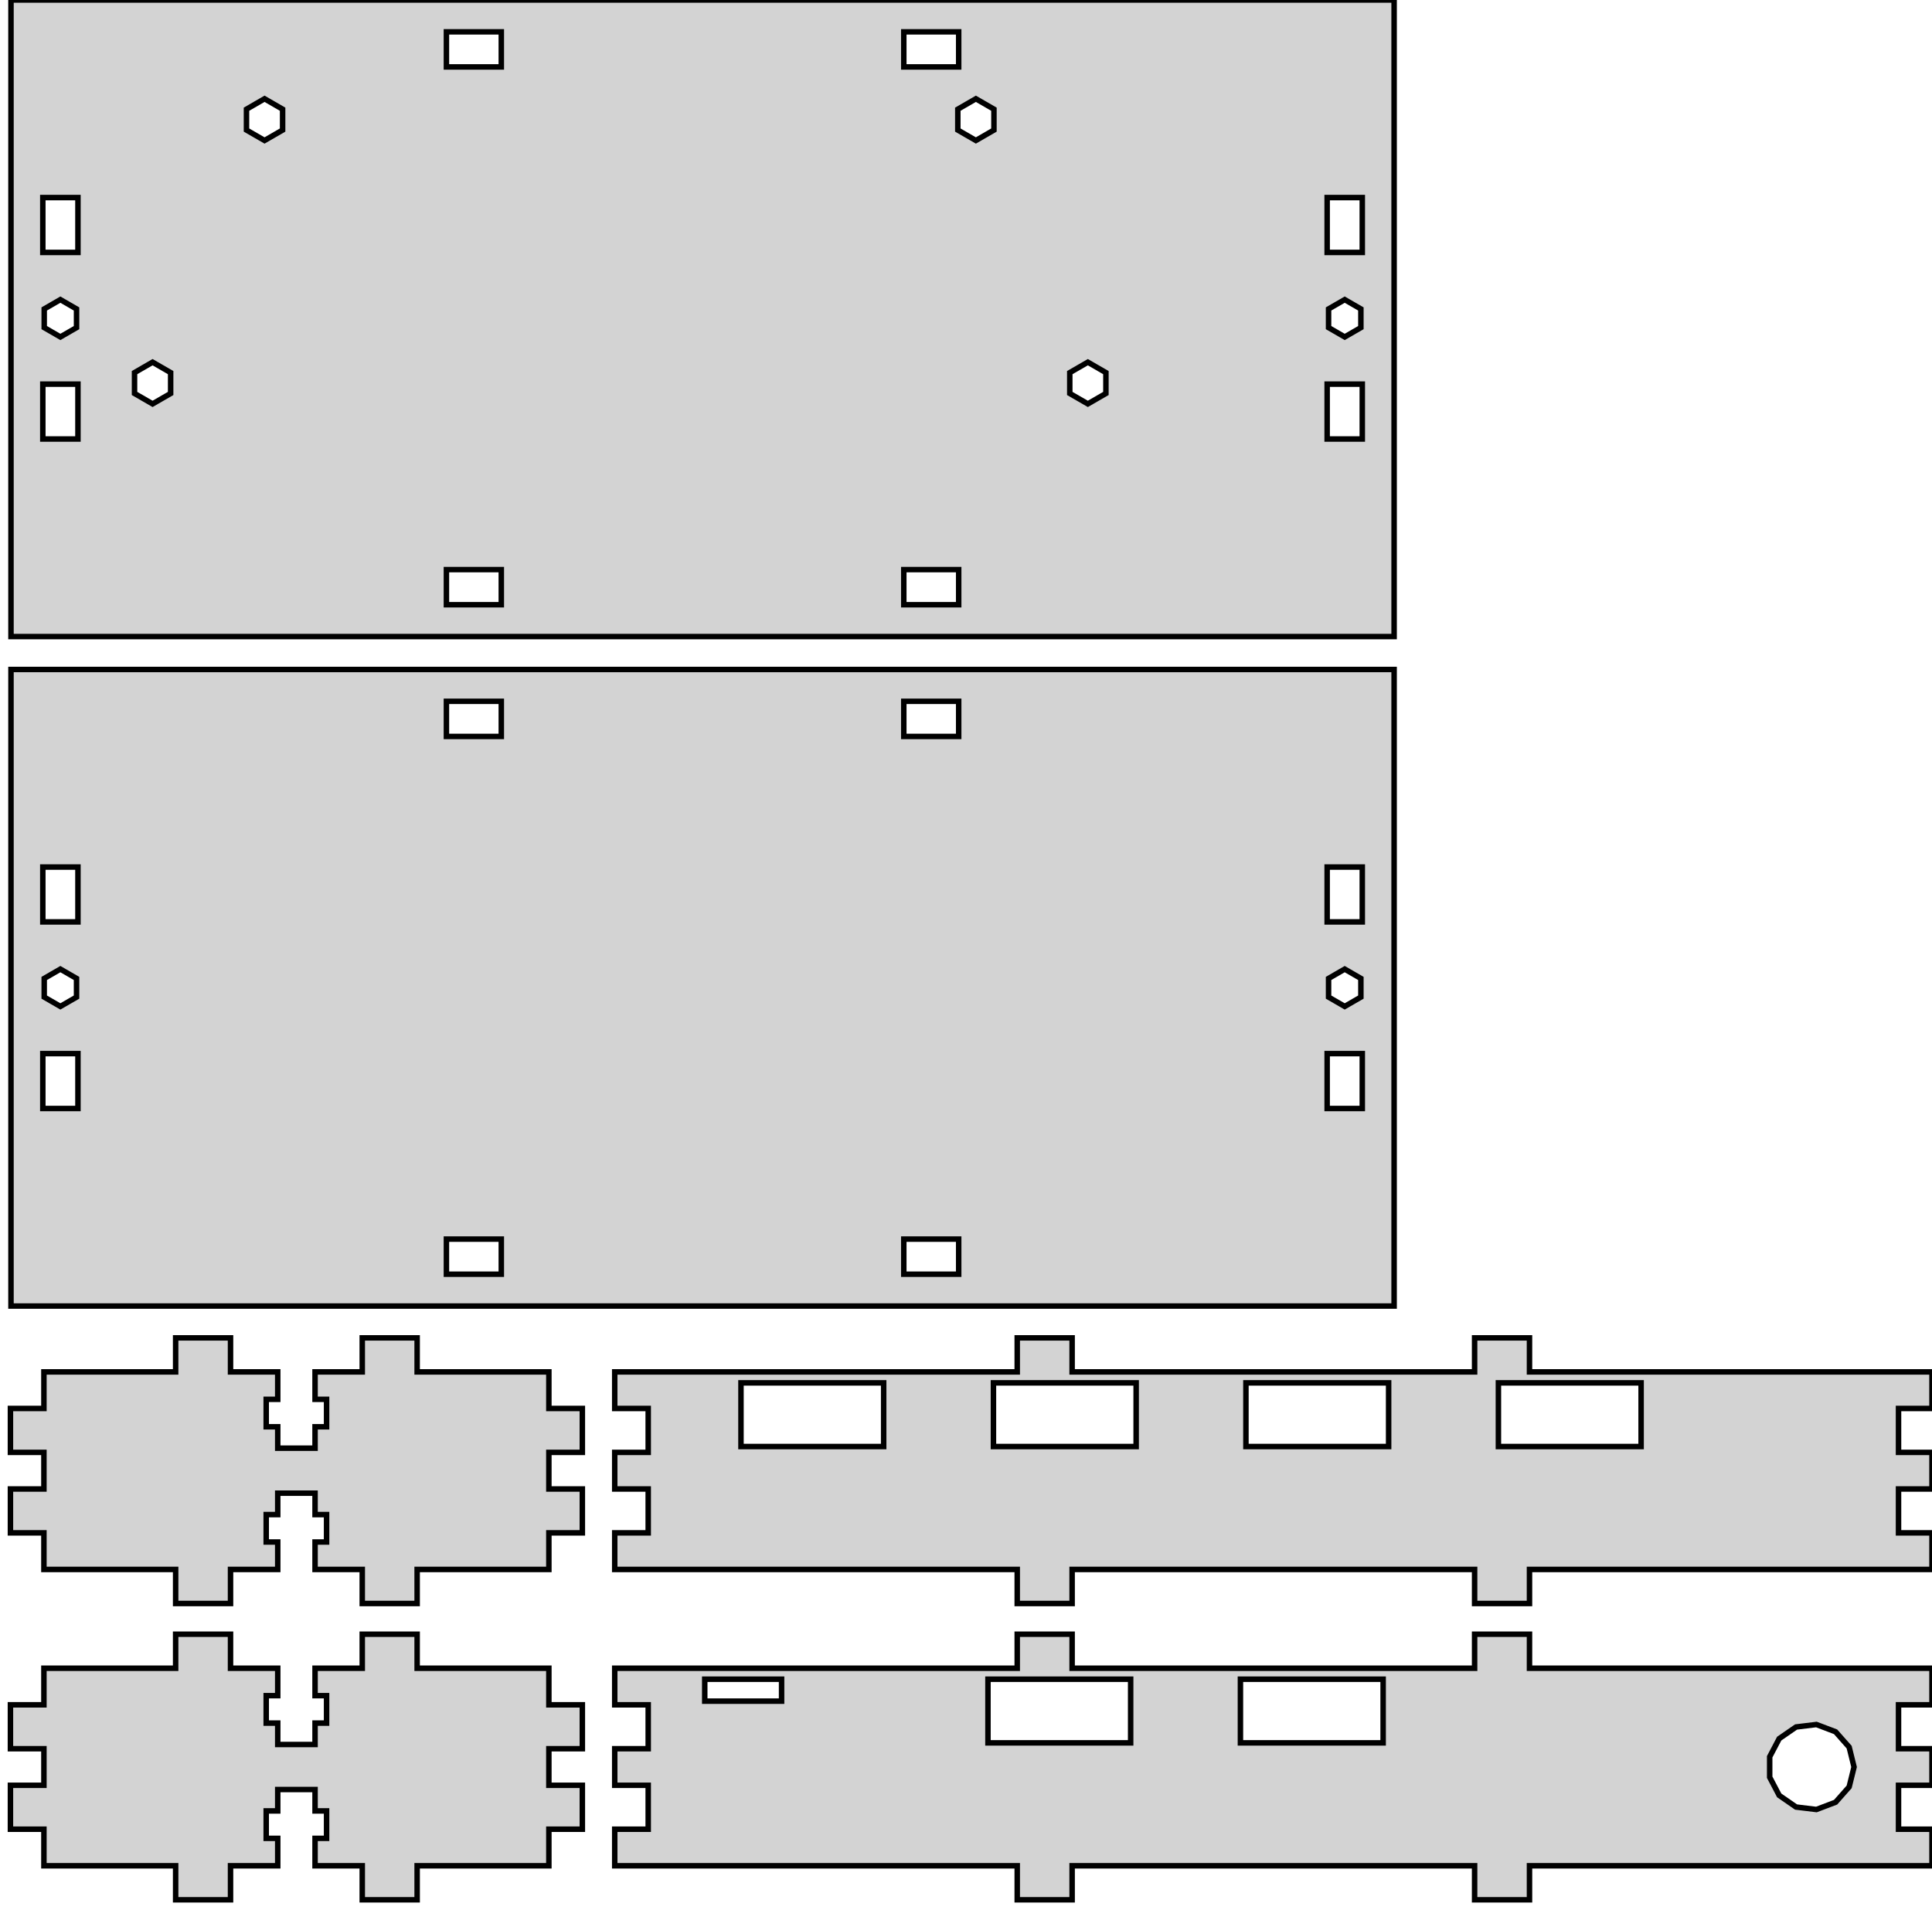 <?xml version="1.0" standalone="no"?>
<!DOCTYPE svg PUBLIC "-//W3C//DTD SVG 1.1//EN" "http://www.w3.org/Graphics/SVG/1.1/DTD/svg11.dtd">
<svg width="176mm" height="174mm" viewBox="-1 -149 176 174" xmlns="http://www.w3.org/2000/svg" version="1.1">
<title>OpenSCAD Model</title>
<path d="
M 126,-149 L 0,-149 L 0,-91 L 126,-91 z
M 39.667,-142.9 L 39.667,-146.1 L 44.667,-146.1 L 44.667,-142.9 z
M 81.333,-142.9 L 81.333,-146.1 L 86.333,-146.1 L 86.333,-142.9 z
M 21.454,-137.15 L 21.454,-139.05 L 23.1,-140 L 24.745,-139.05 L 24.745,-137.15 L 23.1,-136.2
 z
M 86.254,-137.15 L 86.254,-139.05 L 87.9,-140 L 89.545,-139.05 L 89.545,-137.15 L 87.9,-136.2
 z
M 119.9,-126 L 119.9,-131 L 123.1,-131 L 123.1,-126 z
M 2.9,-126 L 2.9,-131 L 6.1,-131 L 6.1,-126 z
M 3.028,-119.15 L 3.028,-120.85 L 4.5,-121.7 L 5.972,-120.85 L 5.972,-119.15 L 4.5,-118.3
 z
M 120.028,-119.15 L 120.028,-120.85 L 121.5,-121.7 L 122.972,-120.85 L 122.972,-119.15 L 121.5,-118.3
 z
M 96.454,-113.15 L 96.454,-115.05 L 98.1,-116 L 99.745,-115.05 L 99.745,-113.15 L 98.1,-112.2
 z
M 11.255,-113.15 L 11.255,-115.05 L 12.9,-116 L 14.545,-115.05 L 14.545,-113.15 L 12.9,-112.2
 z
M 119.9,-109 L 119.9,-114 L 123.1,-114 L 123.1,-109 z
M 2.9,-109 L 2.9,-114 L 6.1,-114 L 6.1,-109 z
M 39.667,-93.9 L 39.667,-97.1 L 44.667,-97.1 L 44.667,-93.9 z
M 81.333,-93.9 L 81.333,-97.1 L 86.333,-97.1 L 86.333,-93.9 z
M 126,-88 L 0,-88 L 0,-30 L 126,-30 z
M 81.333,-81.9 L 81.333,-85.1 L 86.333,-85.1 L 86.333,-81.9 z
M 39.667,-81.9 L 39.667,-85.1 L 44.667,-85.1 L 44.667,-81.9 z
M 2.9,-65 L 2.9,-70 L 6.1,-70 L 6.1,-65 z
M 119.9,-65 L 119.9,-70 L 123.1,-70 L 123.1,-65 z
M 3.028,-58.15 L 3.028,-59.85 L 4.5,-60.7 L 5.972,-59.85 L 5.972,-58.15 L 4.5,-57.3
 z
M 120.028,-58.15 L 120.028,-59.85 L 121.5,-60.7 L 122.972,-59.85 L 122.972,-58.15 L 121.5,-57.3
 z
M 2.9,-48 L 2.9,-53 L 6.1,-53 L 6.1,-48 z
M 119.9,-48 L 119.9,-53 L 123.1,-53 L 123.1,-48 z
M 81.333,-32.9 L 81.333,-36.1 L 86.333,-36.1 L 86.333,-32.9 z
M 39.667,-32.9 L 39.667,-36.1 L 44.667,-36.1 L 44.667,-32.9 z
M 20,-6 L 24.3,-6 L 24.3,-8.5 L 23.25,-8.5 L 23.25,-11 L 24.3,-11
 L 24.3,-12.95 L 27.7,-12.95 L 27.7,-11 L 28.75,-11 L 28.75,-8.5 L 27.7,-8.5
 L 27.7,-6 L 32,-6 L 32,-2.9 L 37,-2.9 L 37,-6 L 49,-6
 L 49,-9.333 L 52.05,-9.333 L 52.05,-13.333 L 49,-13.333 L 49,-16.667 L 52.05,-16.667
 L 52.05,-20.667 L 49,-20.667 L 49,-24 L 37,-24 L 37,-27.1 L 32,-27.1
 L 32,-24 L 27.7,-24 L 27.7,-21.5 L 28.75,-21.5 L 28.75,-19 L 27.7,-19
 L 27.7,-17.05 L 24.3,-17.05 L 24.3,-19 L 23.25,-19 L 23.25,-21.5 L 24.3,-21.5
 L 24.3,-24 L 20,-24 L 20,-27.1 L 15,-27.1 L 15,-24 L 3,-24
 L 3,-20.667 L -0.05,-20.667 L -0.05,-16.667 L 3,-16.667 L 3,-13.333 L -0.05,-13.333
 L -0.05,-9.333 L 3,-9.333 L 3,-6 L 15,-6 L 15,-2.9 L 20,-2.9
 z
M 96.667,-6 L 133.333,-6 L 133.333,-2.9 L 138.333,-2.9 L 138.333,-6 L 175,-6
 L 175,-9.333 L 171.95,-9.333 L 171.95,-13.333 L 175,-13.333 L 175,-16.667 L 171.95,-16.667
 L 171.95,-20.667 L 175,-20.667 L 175,-24 L 138.333,-24 L 138.333,-27.1 L 133.333,-27.1
 L 133.333,-24 L 96.667,-24 L 96.667,-27.1 L 91.667,-27.1 L 91.667,-24 L 55,-24
 L 55,-20.667 L 58.05,-20.667 L 58.05,-16.667 L 55,-16.667 L 55,-13.333 L 58.05,-13.333
 L 58.05,-9.333 L 55,-9.333 L 55,-6 L 91.667,-6 L 91.667,-2.9 L 96.667,-2.9
 z
M 112.5,-17.2 L 112.5,-23 L 125.5,-23 L 125.5,-17.2 z
M 66.5,-17.2 L 66.5,-23 L 79.5,-23 L 79.5,-17.2 z
M 135.5,-17.2 L 135.5,-23 L 148.5,-23 L 148.5,-17.2 z
M 89.5,-17.2 L 89.5,-23 L 102.5,-23 L 102.5,-17.2 z
M 20,21 L 24.3,21 L 24.3,18.5 L 23.25,18.5 L 23.25,16 L 24.3,16
 L 24.3,14.05 L 27.7,14.05 L 27.7,16 L 28.75,16 L 28.75,18.5 L 27.7,18.5
 L 27.7,21 L 32,21 L 32,24.1 L 37,24.1 L 37,21 L 49,21
 L 49,17.667 L 52.05,17.667 L 52.05,13.667 L 49,13.667 L 49,10.333 L 52.05,10.333
 L 52.05,6.333 L 49,6.333 L 49,3 L 37,3 L 37,-0.1 L 32,-0.1
 L 32,3 L 27.7,3 L 27.7,5.5 L 28.75,5.5 L 28.75,8 L 27.7,8
 L 27.7,9.95 L 24.3,9.95 L 24.3,8 L 23.25,8 L 23.25,5.5 L 24.3,5.5
 L 24.3,3 L 20,3 L 20,-0.1 L 15,-0.1 L 15,3 L 3,3
 L 3,6.333 L -0.05,6.333 L -0.05,10.333 L 3,10.333 L 3,13.667 L -0.05,13.667
 L -0.05,17.667 L 3,17.667 L 3,21 L 15,21 L 15,24.1 L 20,24.1
 z
M 96.667,21 L 133.333,21 L 133.333,24.1 L 138.333,24.1 L 138.333,21 L 175,21
 L 175,17.667 L 171.95,17.667 L 171.95,13.667 L 175,13.667 L 175,10.333 L 171.95,10.333
 L 171.95,6.333 L 175,6.333 L 175,3 L 138.333,3 L 138.333,-0.1 L 133.333,-0.1
 L 133.333,3 L 96.667,3 L 96.667,-0.1 L 91.667,-0.1 L 91.667,3 L 55,3
 L 55,6.333 L 58.05,6.333 L 58.05,10.333 L 55,10.333 L 55,13.667 L 58.05,13.667
 L 58.05,17.667 L 55,17.667 L 55,21 L 91.667,21 L 91.667,24.1 L 96.667,24.1
 z
M 63.2,6 L 63.2,4 L 70.2,4 L 70.2,6 z
M 112,9.8 L 112,4 L 125,4 L 125,9.8 z
M 89,9.8 L 89,4 L 102,4 L 102,9.8 z
M 162.617,15.647 L 161.081,14.586 L 160.213,12.933 L 160.213,11.067 L 161.081,9.414 L 162.617,8.353
 L 164.47,8.128 L 166.215,8.79 L 167.453,10.188 L 167.9,12 L 167.453,13.812 L 166.215,15.21
 L 164.47,15.872 z
" stroke="black" fill="lightgray" stroke-width="0.5"/>
</svg>
